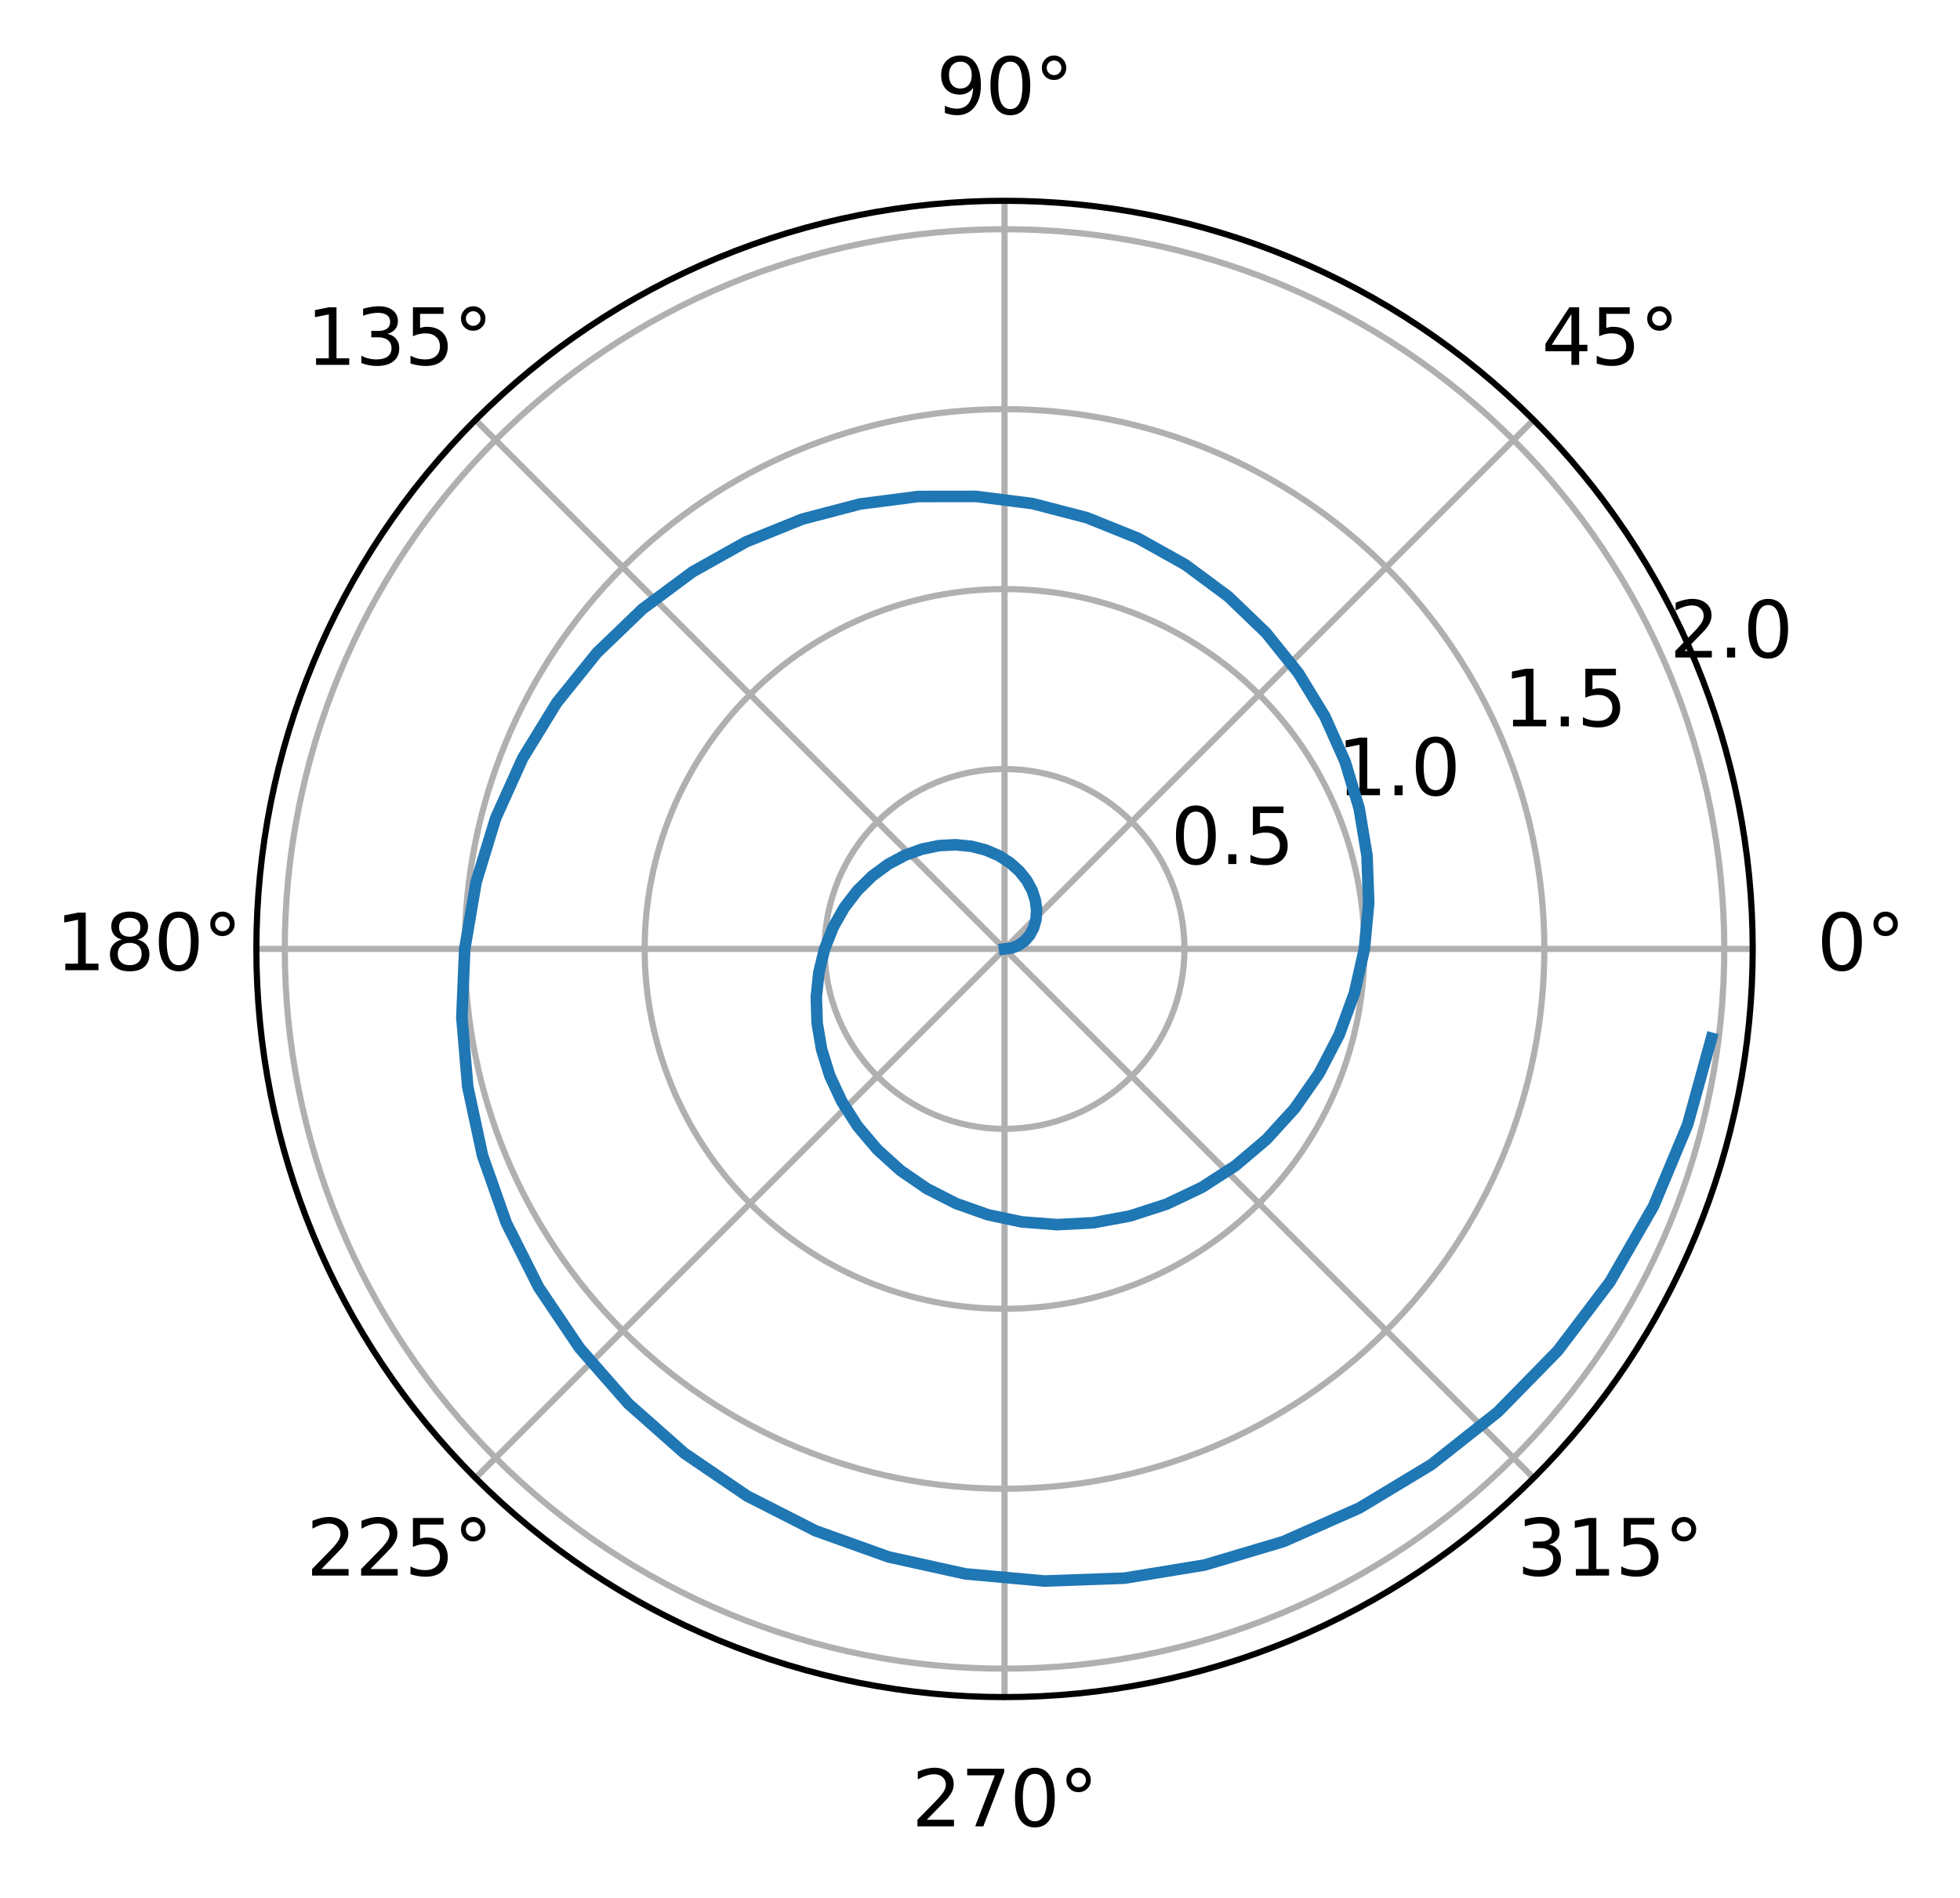 <?xml version="1.0" encoding="utf-8" standalone="no"?>
<!DOCTYPE svg PUBLIC "-//W3C//DTD SVG 1.1//EN"
  "http://www.w3.org/Graphics/SVG/1.1/DTD/svg11.dtd">
<svg xmlns:xlink="http://www.w3.org/1999/xlink" width="254.165pt" height="246.118pt" viewBox="0 0 254.165 246.118" xmlns="http://www.w3.org/2000/svg" version="1.1">
 <defs>
  <style type="text/css">*{stroke-linejoin: round; stroke-linecap: butt}</style>
 </defs>
 <g id="figure_1">
  <g id="patch_1">
   <path d="M 0 246.118 
L 254.165 246.118 
L 254.165 0 
L 0 0 
z
" style="fill: #ffffff"/>
  </g>
  <g id="axes_1">
   <g id="patch_2">
    <path d="M 227.284 123.059 
C 227.284 110.319 224.774 97.702 219.899 85.931 
C 215.023 74.16 207.876 63.464 198.867 54.456 
C 189.858 45.447 179.162 38.3 167.392 33.424 
C 155.621 28.549 143.004 26.039 130.264 26.039 
C 117.523 26.039 104.907 28.549 93.136 33.424 
C 81.365 38.3 70.669 45.447 61.66 54.456 
C 52.651 63.464 45.505 74.16 40.629 85.931 
C 35.753 97.702 33.244 110.319 33.244 123.059 
C 33.244 135.8 35.753 148.416 40.629 160.187 
C 45.505 171.958 52.651 182.654 61.66 191.663 
C 70.669 200.671 81.365 207.818 93.136 212.694 
C 104.907 217.569 117.523 220.079 130.264 220.079 
C 143.004 220.079 155.621 217.569 167.392 212.694 
C 179.162 207.818 189.858 200.671 198.867 191.663 
C 207.876 182.654 215.023 171.958 219.899 160.187 
C 224.774 148.416 227.284 135.8 227.284 123.059 
M 130.264 123.059 
C 130.264 123.059 130.264 123.059 130.264 123.059 
C 130.264 123.059 130.264 123.059 130.264 123.059 
C 130.264 123.059 130.264 123.059 130.264 123.059 
C 130.264 123.059 130.264 123.059 130.264 123.059 
C 130.264 123.059 130.264 123.059 130.264 123.059 
C 130.264 123.059 130.264 123.059 130.264 123.059 
C 130.264 123.059 130.264 123.059 130.264 123.059 
C 130.264 123.059 130.264 123.059 130.264 123.059 
C 130.264 123.059 130.264 123.059 130.264 123.059 
C 130.264 123.059 130.264 123.059 130.264 123.059 
C 130.264 123.059 130.264 123.059 130.264 123.059 
C 130.264 123.059 130.264 123.059 130.264 123.059 
C 130.264 123.059 130.264 123.059 130.264 123.059 
C 130.264 123.059 130.264 123.059 130.264 123.059 
C 130.264 123.059 130.264 123.059 130.264 123.059 
C 130.264 123.059 130.264 123.059 130.264 123.059 
z
" style="fill: #ffffff"/>
   </g>
   <g id="matplotlib.axis_1">
    <g id="xtick_1">
     <g id="line2d_1">
      <path d="M 130.264 123.059 
L 227.284 123.059 
" clip-path="url(#p75e46fb35b)" style="fill: none; stroke: #b0b0b0; stroke-width: 0.8; stroke-linecap: square"/>
     </g>
     <g id="text_1">
      <!-- 0° -->
      <g transform="translate(235.602 125.818) scale(0.1 -0.1)">
       <defs>
        <path id="DejaVuSans-30" d="M 2034 4250 
Q 1547 4250 1301 3770 
Q 1056 3291 1056 2328 
Q 1056 1369 1301 889 
Q 1547 409 2034 409 
Q 2525 409 2770 889 
Q 3016 1369 3016 2328 
Q 3016 3291 2770 3770 
Q 2525 4250 2034 4250 
z
M 2034 4750 
Q 2819 4750 3233 4129 
Q 3647 3509 3647 2328 
Q 3647 1150 3233 529 
Q 2819 -91 2034 -91 
Q 1250 -91 836 529 
Q 422 1150 422 2328 
Q 422 3509 836 4129 
Q 1250 4750 2034 4750 
z
" transform="scale(0.016)"/>
        <path id="DejaVuSans-b0" d="M 1600 4347 
Q 1350 4347 1178 4173 
Q 1006 4000 1006 3750 
Q 1006 3503 1178 3333 
Q 1350 3163 1600 3163 
Q 1850 3163 2022 3333 
Q 2194 3503 2194 3750 
Q 2194 3997 2020 4172 
Q 1847 4347 1600 4347 
z
M 1600 4750 
Q 1800 4750 1984 4673 
Q 2169 4597 2303 4453 
Q 2447 4313 2519 4134 
Q 2591 3956 2591 3750 
Q 2591 3338 2302 3052 
Q 2013 2766 1594 2766 
Q 1172 2766 890 3047 
Q 609 3328 609 3750 
Q 609 4169 896 4459 
Q 1184 4750 1600 4750 
z
" transform="scale(0.016)"/>
       </defs>
       <use xlink:href="#DejaVuSans-30"/>
       <use xlink:href="#DejaVuSans-b0" x="63.623"/>
      </g>
     </g>
    </g>
    <g id="xtick_2">
     <g id="line2d_2">
      <path d="M 130.264 123.059 
L 198.867 54.456 
" clip-path="url(#p75e46fb35b)" style="fill: none; stroke: #b0b0b0; stroke-width: 0.8; stroke-linecap: square"/>
     </g>
     <g id="text_2">
      <!-- 45° -->
      <g transform="translate(199.904 47.315) scale(0.1 -0.1)">
       <defs>
        <path id="DejaVuSans-34" d="M 2419 4116 
L 825 1625 
L 2419 1625 
L 2419 4116 
z
M 2253 4666 
L 3047 4666 
L 3047 1625 
L 3713 1625 
L 3713 1100 
L 3047 1100 
L 3047 0 
L 2419 0 
L 2419 1100 
L 313 1100 
L 313 1709 
L 2253 4666 
z
" transform="scale(0.016)"/>
        <path id="DejaVuSans-35" d="M 691 4666 
L 3169 4666 
L 3169 4134 
L 1269 4134 
L 1269 2991 
Q 1406 3038 1543 3061 
Q 1681 3084 1819 3084 
Q 2600 3084 3056 2656 
Q 3513 2228 3513 1497 
Q 3513 744 3044 326 
Q 2575 -91 1722 -91 
Q 1428 -91 1123 -41 
Q 819 9 494 109 
L 494 744 
Q 775 591 1075 516 
Q 1375 441 1709 441 
Q 2250 441 2565 725 
Q 2881 1009 2881 1497 
Q 2881 1984 2565 2268 
Q 2250 2553 1709 2553 
Q 1456 2553 1204 2497 
Q 953 2441 691 2322 
L 691 4666 
z
" transform="scale(0.016)"/>
       </defs>
       <use xlink:href="#DejaVuSans-34"/>
       <use xlink:href="#DejaVuSans-35" x="63.623"/>
       <use xlink:href="#DejaVuSans-b0" x="127.246"/>
      </g>
     </g>
    </g>
    <g id="xtick_3">
     <g id="line2d_3">
      <path d="M 130.264 123.059 
L 130.264 26.039 
" clip-path="url(#p75e46fb35b)" style="fill: none; stroke: #b0b0b0; stroke-width: 0.8; stroke-linecap: square"/>
     </g>
     <g id="text_3">
      <!-- 90° -->
      <g transform="translate(121.401 14.798) scale(0.1 -0.1)">
       <defs>
        <path id="DejaVuSans-39" d="M 703 97 
L 703 672 
Q 941 559 1184 500 
Q 1428 441 1663 441 
Q 2288 441 2617 861 
Q 2947 1281 2994 2138 
Q 2813 1869 2534 1725 
Q 2256 1581 1919 1581 
Q 1219 1581 811 2004 
Q 403 2428 403 3163 
Q 403 3881 828 4315 
Q 1253 4750 1959 4750 
Q 2769 4750 3195 4129 
Q 3622 3509 3622 2328 
Q 3622 1225 3098 567 
Q 2575 -91 1691 -91 
Q 1453 -91 1209 -44 
Q 966 3 703 97 
z
M 1959 2075 
Q 2384 2075 2632 2365 
Q 2881 2656 2881 3163 
Q 2881 3666 2632 3958 
Q 2384 4250 1959 4250 
Q 1534 4250 1286 3958 
Q 1038 3666 1038 3163 
Q 1038 2656 1286 2365 
Q 1534 2075 1959 2075 
z
" transform="scale(0.016)"/>
       </defs>
       <use xlink:href="#DejaVuSans-39"/>
       <use xlink:href="#DejaVuSans-30" x="63.623"/>
       <use xlink:href="#DejaVuSans-b0" x="127.246"/>
      </g>
     </g>
    </g>
    <g id="xtick_4">
     <g id="line2d_4">
      <path d="M 130.264 123.059 
L 61.66 54.456 
" clip-path="url(#p75e46fb35b)" style="fill: none; stroke: #b0b0b0; stroke-width: 0.8; stroke-linecap: square"/>
     </g>
     <g id="text_4">
      <!-- 135° -->
      <g transform="translate(39.717 47.315) scale(0.1 -0.1)">
       <defs>
        <path id="DejaVuSans-31" d="M 794 531 
L 1825 531 
L 1825 4091 
L 703 3866 
L 703 4441 
L 1819 4666 
L 2450 4666 
L 2450 531 
L 3481 531 
L 3481 0 
L 794 0 
L 794 531 
z
" transform="scale(0.016)"/>
        <path id="DejaVuSans-33" d="M 2597 2516 
Q 3050 2419 3304 2112 
Q 3559 1806 3559 1356 
Q 3559 666 3084 287 
Q 2609 -91 1734 -91 
Q 1441 -91 1130 -33 
Q 819 25 488 141 
L 488 750 
Q 750 597 1062 519 
Q 1375 441 1716 441 
Q 2309 441 2620 675 
Q 2931 909 2931 1356 
Q 2931 1769 2642 2001 
Q 2353 2234 1838 2234 
L 1294 2234 
L 1294 2753 
L 1863 2753 
Q 2328 2753 2575 2939 
Q 2822 3125 2822 3475 
Q 2822 3834 2567 4026 
Q 2313 4219 1838 4219 
Q 1578 4219 1281 4162 
Q 984 4106 628 3988 
L 628 4550 
Q 988 4650 1302 4700 
Q 1616 4750 1894 4750 
Q 2613 4750 3031 4423 
Q 3450 4097 3450 3541 
Q 3450 3153 3228 2886 
Q 3006 2619 2597 2516 
z
" transform="scale(0.016)"/>
       </defs>
       <use xlink:href="#DejaVuSans-31"/>
       <use xlink:href="#DejaVuSans-33" x="63.623"/>
       <use xlink:href="#DejaVuSans-35" x="127.246"/>
       <use xlink:href="#DejaVuSans-b0" x="190.869"/>
      </g>
     </g>
    </g>
    <g id="xtick_5">
     <g id="line2d_5">
      <path d="M 130.264 123.059 
L 33.244 123.059 
" clip-path="url(#p75e46fb35b)" style="fill: none; stroke: #b0b0b0; stroke-width: 0.8; stroke-linecap: square"/>
     </g>
     <g id="text_5">
      <!-- 180° -->
      <g transform="translate(7.2 125.818) scale(0.1 -0.1)">
       <defs>
        <path id="DejaVuSans-38" d="M 2034 2216 
Q 1584 2216 1326 1975 
Q 1069 1734 1069 1313 
Q 1069 891 1326 650 
Q 1584 409 2034 409 
Q 2484 409 2743 651 
Q 3003 894 3003 1313 
Q 3003 1734 2745 1975 
Q 2488 2216 2034 2216 
z
M 1403 2484 
Q 997 2584 770 2862 
Q 544 3141 544 3541 
Q 544 4100 942 4425 
Q 1341 4750 2034 4750 
Q 2731 4750 3128 4425 
Q 3525 4100 3525 3541 
Q 3525 3141 3298 2862 
Q 3072 2584 2669 2484 
Q 3125 2378 3379 2068 
Q 3634 1759 3634 1313 
Q 3634 634 3220 271 
Q 2806 -91 2034 -91 
Q 1263 -91 848 271 
Q 434 634 434 1313 
Q 434 1759 690 2068 
Q 947 2378 1403 2484 
z
M 1172 3481 
Q 1172 3119 1398 2916 
Q 1625 2713 2034 2713 
Q 2441 2713 2670 2916 
Q 2900 3119 2900 3481 
Q 2900 3844 2670 4047 
Q 2441 4250 2034 4250 
Q 1625 4250 1398 4047 
Q 1172 3844 1172 3481 
z
" transform="scale(0.016)"/>
       </defs>
       <use xlink:href="#DejaVuSans-31"/>
       <use xlink:href="#DejaVuSans-38" x="63.623"/>
       <use xlink:href="#DejaVuSans-30" x="127.246"/>
       <use xlink:href="#DejaVuSans-b0" x="190.869"/>
      </g>
     </g>
    </g>
    <g id="xtick_6">
     <g id="line2d_6">
      <path d="M 130.264 123.059 
L 61.66 191.663 
" clip-path="url(#p75e46fb35b)" style="fill: none; stroke: #b0b0b0; stroke-width: 0.8; stroke-linecap: square"/>
     </g>
     <g id="text_6">
      <!-- 225° -->
      <g transform="translate(39.717 204.321) scale(0.1 -0.1)">
       <defs>
        <path id="DejaVuSans-32" d="M 1228 531 
L 3431 531 
L 3431 0 
L 469 0 
L 469 531 
Q 828 903 1448 1529 
Q 2069 2156 2228 2338 
Q 2531 2678 2651 2914 
Q 2772 3150 2772 3378 
Q 2772 3750 2511 3984 
Q 2250 4219 1831 4219 
Q 1534 4219 1204 4116 
Q 875 4013 500 3803 
L 500 4441 
Q 881 4594 1212 4672 
Q 1544 4750 1819 4750 
Q 2544 4750 2975 4387 
Q 3406 4025 3406 3419 
Q 3406 3131 3298 2873 
Q 3191 2616 2906 2266 
Q 2828 2175 2409 1742 
Q 1991 1309 1228 531 
z
" transform="scale(0.016)"/>
       </defs>
       <use xlink:href="#DejaVuSans-32"/>
       <use xlink:href="#DejaVuSans-32" x="63.623"/>
       <use xlink:href="#DejaVuSans-35" x="127.246"/>
       <use xlink:href="#DejaVuSans-b0" x="190.869"/>
      </g>
     </g>
    </g>
    <g id="xtick_7">
     <g id="line2d_7">
      <path d="M 130.264 123.059 
L 130.264 220.079 
" clip-path="url(#p75e46fb35b)" style="fill: none; stroke: #b0b0b0; stroke-width: 0.8; stroke-linecap: square"/>
     </g>
     <g id="text_7">
      <!-- 270° -->
      <g transform="translate(118.22 236.838) scale(0.1 -0.1)">
       <defs>
        <path id="DejaVuSans-37" d="M 525 4666 
L 3525 4666 
L 3525 4397 
L 1831 0 
L 1172 0 
L 2766 4134 
L 525 4134 
L 525 4666 
z
" transform="scale(0.016)"/>
       </defs>
       <use xlink:href="#DejaVuSans-32"/>
       <use xlink:href="#DejaVuSans-37" x="63.623"/>
       <use xlink:href="#DejaVuSans-30" x="127.246"/>
       <use xlink:href="#DejaVuSans-b0" x="190.869"/>
      </g>
     </g>
    </g>
    <g id="xtick_8">
     <g id="line2d_8">
      <path d="M 130.264 123.059 
L 198.867 191.663 
" clip-path="url(#p75e46fb35b)" style="fill: none; stroke: #b0b0b0; stroke-width: 0.8; stroke-linecap: square"/>
     </g>
     <g id="text_8">
      <!-- 315° -->
      <g transform="translate(196.723 204.321) scale(0.1 -0.1)">
       <use xlink:href="#DejaVuSans-33"/>
       <use xlink:href="#DejaVuSans-31" x="63.623"/>
       <use xlink:href="#DejaVuSans-35" x="127.246"/>
       <use xlink:href="#DejaVuSans-b0" x="190.869"/>
      </g>
     </g>
    </g>
   </g>
   <g id="matplotlib.axis_2">
    <g id="ytick_1">
     <g id="line2d_9">
      <path d="M 153.597 123.059 
C 153.597 119.995 152.994 116.961 151.821 114.13 
C 150.648 111.299 148.93 108.727 146.763 106.56 
C 144.596 104.393 142.024 102.674 139.193 101.502 
C 136.362 100.329 133.328 99.726 130.264 99.726 
C 127.2 99.726 124.165 100.329 121.334 101.502 
C 118.504 102.674 115.931 104.393 113.765 106.56 
C 111.598 108.727 109.879 111.299 108.707 114.13 
C 107.534 116.961 106.93 119.995 106.93 123.059 
C 106.93 126.123 107.534 129.157 108.707 131.988 
C 109.879 134.819 111.598 137.392 113.765 139.558 
C 115.931 141.725 118.504 143.444 121.334 144.616 
C 124.165 145.789 127.2 146.392 130.264 146.392 
C 133.328 146.392 136.362 145.789 139.193 144.616 
C 142.024 143.444 144.596 141.725 146.763 139.558 
C 148.93 137.392 150.648 134.819 151.821 131.988 
C 152.994 129.157 153.597 126.123 153.597 123.059 
" clip-path="url(#p75e46fb35b)" style="fill: none; stroke: #b0b0b0; stroke-width: 0.8; stroke-linecap: square"/>
     </g>
     <g id="text_9">
      <!-- 0.5 -->
      <g transform="translate(151.821 112.05) scale(0.1 -0.1)">
       <defs>
        <path id="DejaVuSans-2e" d="M 684 794 
L 1344 794 
L 1344 0 
L 684 0 
L 684 794 
z
" transform="scale(0.016)"/>
       </defs>
       <use xlink:href="#DejaVuSans-30"/>
       <use xlink:href="#DejaVuSans-2e" x="63.623"/>
       <use xlink:href="#DejaVuSans-35" x="95.41"/>
      </g>
     </g>
    </g>
    <g id="ytick_2">
     <g id="line2d_10">
      <path d="M 176.93 123.059 
C 176.93 116.931 175.723 110.862 173.378 105.201 
C 171.033 99.539 167.595 94.394 163.262 90.061 
C 158.929 85.727 153.784 82.29 148.122 79.945 
C 142.461 77.6 136.392 76.392 130.264 76.392 
C 124.136 76.392 118.067 77.6 112.405 79.945 
C 106.743 82.29 101.599 85.727 97.265 90.061 
C 92.932 94.394 89.495 99.539 87.149 105.201 
C 84.804 110.862 83.597 116.931 83.597 123.059 
C 83.597 129.187 84.804 135.256 87.149 140.918 
C 89.495 146.579 92.932 151.724 97.265 156.057 
C 101.599 160.391 106.743 163.828 112.405 166.173 
C 118.067 168.519 124.136 169.726 130.264 169.726 
C 136.392 169.726 142.461 168.519 148.122 166.173 
C 153.784 163.828 158.929 160.391 163.262 156.057 
C 167.595 151.724 171.033 146.579 173.378 140.918 
C 175.723 135.256 176.93 129.187 176.93 123.059 
" clip-path="url(#p75e46fb35b)" style="fill: none; stroke: #b0b0b0; stroke-width: 0.8; stroke-linecap: square"/>
     </g>
     <g id="text_10">
      <!-- 1.0 -->
      <g transform="translate(173.378 103.121) scale(0.1 -0.1)">
       <use xlink:href="#DejaVuSans-31"/>
       <use xlink:href="#DejaVuSans-2e" x="63.623"/>
       <use xlink:href="#DejaVuSans-30" x="95.41"/>
      </g>
     </g>
    </g>
    <g id="ytick_3">
     <g id="line2d_11">
      <path d="M 200.264 123.059 
C 200.264 113.867 198.453 104.764 194.935 96.271 
C 191.418 87.779 186.261 80.062 179.761 73.562 
C 173.261 67.062 165.544 61.905 157.052 58.387 
C 148.559 54.87 139.456 53.059 130.264 53.059 
C 121.071 53.059 111.969 54.87 103.476 58.387 
C 94.983 61.905 87.266 67.062 80.766 73.562 
C 74.266 80.062 69.11 87.779 65.592 96.271 
C 62.074 104.764 60.264 113.867 60.264 123.059 
C 60.264 132.251 62.074 141.354 65.592 149.847 
C 69.11 158.339 74.266 166.057 80.766 172.557 
C 87.266 179.056 94.983 184.213 103.476 187.731 
C 111.969 191.248 121.071 193.059 130.264 193.059 
C 139.456 193.059 148.559 191.248 157.052 187.731 
C 165.544 184.213 173.261 179.056 179.761 172.557 
C 186.261 166.057 191.418 158.339 194.935 149.847 
C 198.453 141.354 200.264 132.251 200.264 123.059 
" clip-path="url(#p75e46fb35b)" style="fill: none; stroke: #b0b0b0; stroke-width: 0.8; stroke-linecap: square"/>
     </g>
     <g id="text_11">
      <!-- 1.5 -->
      <g transform="translate(194.935 94.192) scale(0.1 -0.1)">
       <use xlink:href="#DejaVuSans-31"/>
       <use xlink:href="#DejaVuSans-2e" x="63.623"/>
       <use xlink:href="#DejaVuSans-35" x="95.41"/>
      </g>
     </g>
    </g>
    <g id="ytick_4">
     <g id="line2d_12">
      <path d="M 223.597 123.059 
C 223.597 110.803 221.183 98.665 216.493 87.342 
C 211.802 76.018 204.927 65.729 196.26 57.062 
C 187.594 48.396 177.304 41.521 165.981 36.83 
C 154.657 32.14 142.52 29.726 130.264 29.726 
C 118.007 29.726 105.87 32.14 94.547 36.83 
C 83.223 41.521 72.934 48.396 64.267 57.062 
C 55.601 65.729 48.725 76.018 44.035 87.342 
C 39.345 98.665 36.93 110.803 36.93 123.059 
C 36.93 135.315 39.345 147.453 44.035 158.776 
C 48.725 170.1 55.601 180.389 64.267 189.056 
C 72.934 197.722 83.223 204.597 94.547 209.288 
C 105.87 213.978 118.007 216.392 130.264 216.392 
C 142.52 216.392 154.657 213.978 165.981 209.288 
C 177.304 204.597 187.594 197.722 196.26 189.056 
C 204.927 180.389 211.802 170.1 216.493 158.776 
C 221.183 147.453 223.597 135.315 223.597 123.059 
" clip-path="url(#p75e46fb35b)" style="fill: none; stroke: #b0b0b0; stroke-width: 0.8; stroke-linecap: square"/>
     </g>
     <g id="text_12">
      <!-- 2.0 -->
      <g transform="translate(216.493 85.262) scale(0.1 -0.1)">
       <use xlink:href="#DejaVuSans-32"/>
       <use xlink:href="#DejaVuSans-2e" x="63.623"/>
       <use xlink:href="#DejaVuSans-30" x="95.41"/>
      </g>
     </g>
    </g>
   </g>
   <g id="line2d_13">
    <path d="M 130.264 123.059 
L 131.19 122.942 
L 132.072 122.595 
L 132.867 122.028 
L 133.535 121.261 
L 134.039 120.316 
L 134.346 119.226 
L 134.428 118.025 
L 134.265 116.755 
L 133.84 115.459 
L 133.148 114.183 
L 132.188 112.974 
L 130.967 111.881 
L 129.502 110.95 
L 127.815 110.224 
L 125.938 109.744 
L 123.905 109.547 
L 121.762 109.662 
L 119.555 110.114 
L 117.337 110.92 
L 115.162 112.087 
L 113.088 113.617 
L 111.172 115.5 
L 109.471 117.721 
L 108.04 120.252 
L 106.93 123.059 
L 106.188 126.1 
L 105.855 129.326 
L 105.966 132.679 
L 106.545 136.099 
L 107.611 139.517 
L 109.172 142.865 
L 111.226 146.072 
L 113.76 149.064 
L 116.752 151.772 
L 120.169 154.127 
L 123.968 156.064 
L 128.095 157.524 
L 132.491 158.456 
L 137.084 158.814 
L 141.8 158.565 
L 146.557 157.684 
L 151.268 156.157 
L 155.846 153.982 
L 160.2 151.171 
L 164.242 147.746 
L 167.887 143.742 
L 171.05 139.207 
L 173.656 134.2 
L 175.636 128.791 
L 176.93 123.059 
L 177.488 117.093 
L 177.272 110.989 
L 176.257 104.849 
L 174.43 98.779 
L 171.793 92.886 
L 168.365 87.28 
L 164.175 82.068 
L 159.27 77.353 
L 153.71 73.233 
L 147.569 69.8 
L 140.932 67.134 
L 133.897 65.307 
L 126.572 64.375 
L 119.071 64.384 
L 111.517 65.362 
L 104.036 67.322 
L 96.757 70.26 
L 89.809 74.157 
L 83.318 78.974 
L 77.408 84.657 
L 72.194 91.135 
L 67.783 98.321 
L 64.271 106.115 
L 61.742 114.403 
L 60.264 123.059 
L 59.89 131.949 
L 60.655 140.932 
L 62.576 149.859 
L 65.651 158.58 
L 69.857 166.947 
L 75.154 174.811 
L 81.48 182.029 
L 88.755 188.466 
L 96.883 193.998 
L 105.748 198.51 
L 115.223 201.904 
L 125.165 204.099 
L 135.421 205.03 
L 145.829 204.654 
L 156.221 202.948 
L 166.427 199.909 
L 176.273 195.559 
L 185.592 189.94 
L 194.219 183.117 
L 201.997 175.176 
L 208.781 166.224 
L 214.44 156.387 
L 218.857 145.806 
L 221.935 134.64 
" clip-path="url(#p75e46fb35b)" style="fill: none; stroke: #1f77b4; stroke-width: 1.5; stroke-linecap: square"/>
   </g>
   <g id="patch_3">
    <path d="M 227.284 123.059 
C 227.284 110.319 224.774 97.702 219.899 85.931 
C 215.023 74.16 207.876 63.464 198.867 54.456 
C 189.858 45.447 179.162 38.3 167.392 33.424 
C 155.621 28.549 143.004 26.039 130.264 26.039 
C 117.523 26.039 104.907 28.549 93.136 33.424 
C 81.365 38.3 70.669 45.447 61.66 54.456 
C 52.651 63.464 45.505 74.16 40.629 85.931 
C 35.753 97.702 33.244 110.319 33.244 123.059 
C 33.244 135.8 35.753 148.416 40.629 160.187 
C 45.505 171.958 52.651 182.654 61.66 191.663 
C 70.669 200.671 81.365 207.818 93.136 212.694 
C 104.907 217.569 117.523 220.079 130.264 220.079 
C 143.004 220.079 155.621 217.569 167.392 212.694 
C 179.162 207.818 189.858 200.671 198.867 191.663 
C 207.876 182.654 215.023 171.958 219.899 160.187 
C 224.774 148.416 227.284 135.8 227.284 123.059 
" style="fill: none; stroke: #000000; stroke-width: 0.8; stroke-linejoin: miter; stroke-linecap: square"/>
   </g>
  </g>
 </g>
 <defs>
  <clipPath id="p75e46fb35b">
   <path d="M 227.284 123.059 
C 227.284 110.319 224.774 97.702 219.899 85.931 
C 215.023 74.16 207.876 63.464 198.867 54.456 
C 189.858 45.447 179.162 38.3 167.392 33.424 
C 155.621 28.549 143.004 26.039 130.264 26.039 
C 117.523 26.039 104.907 28.549 93.136 33.424 
C 81.365 38.3 70.669 45.447 61.66 54.456 
C 52.651 63.464 45.505 74.16 40.629 85.931 
C 35.753 97.702 33.244 110.319 33.244 123.059 
C 33.244 135.8 35.753 148.416 40.629 160.187 
C 45.505 171.958 52.651 182.654 61.66 191.663 
C 70.669 200.671 81.365 207.818 93.136 212.694 
C 104.907 217.569 117.523 220.079 130.264 220.079 
C 143.004 220.079 155.621 217.569 167.392 212.694 
C 179.162 207.818 189.858 200.671 198.867 191.663 
C 207.876 182.654 215.023 171.958 219.899 160.187 
C 224.774 148.416 227.284 135.8 227.284 123.059 
M 130.264 123.059 
C 130.264 123.059 130.264 123.059 130.264 123.059 
C 130.264 123.059 130.264 123.059 130.264 123.059 
C 130.264 123.059 130.264 123.059 130.264 123.059 
C 130.264 123.059 130.264 123.059 130.264 123.059 
C 130.264 123.059 130.264 123.059 130.264 123.059 
C 130.264 123.059 130.264 123.059 130.264 123.059 
C 130.264 123.059 130.264 123.059 130.264 123.059 
C 130.264 123.059 130.264 123.059 130.264 123.059 
C 130.264 123.059 130.264 123.059 130.264 123.059 
C 130.264 123.059 130.264 123.059 130.264 123.059 
C 130.264 123.059 130.264 123.059 130.264 123.059 
C 130.264 123.059 130.264 123.059 130.264 123.059 
C 130.264 123.059 130.264 123.059 130.264 123.059 
C 130.264 123.059 130.264 123.059 130.264 123.059 
C 130.264 123.059 130.264 123.059 130.264 123.059 
C 130.264 123.059 130.264 123.059 130.264 123.059 
z
"/>
  </clipPath>
 </defs>
</svg>

